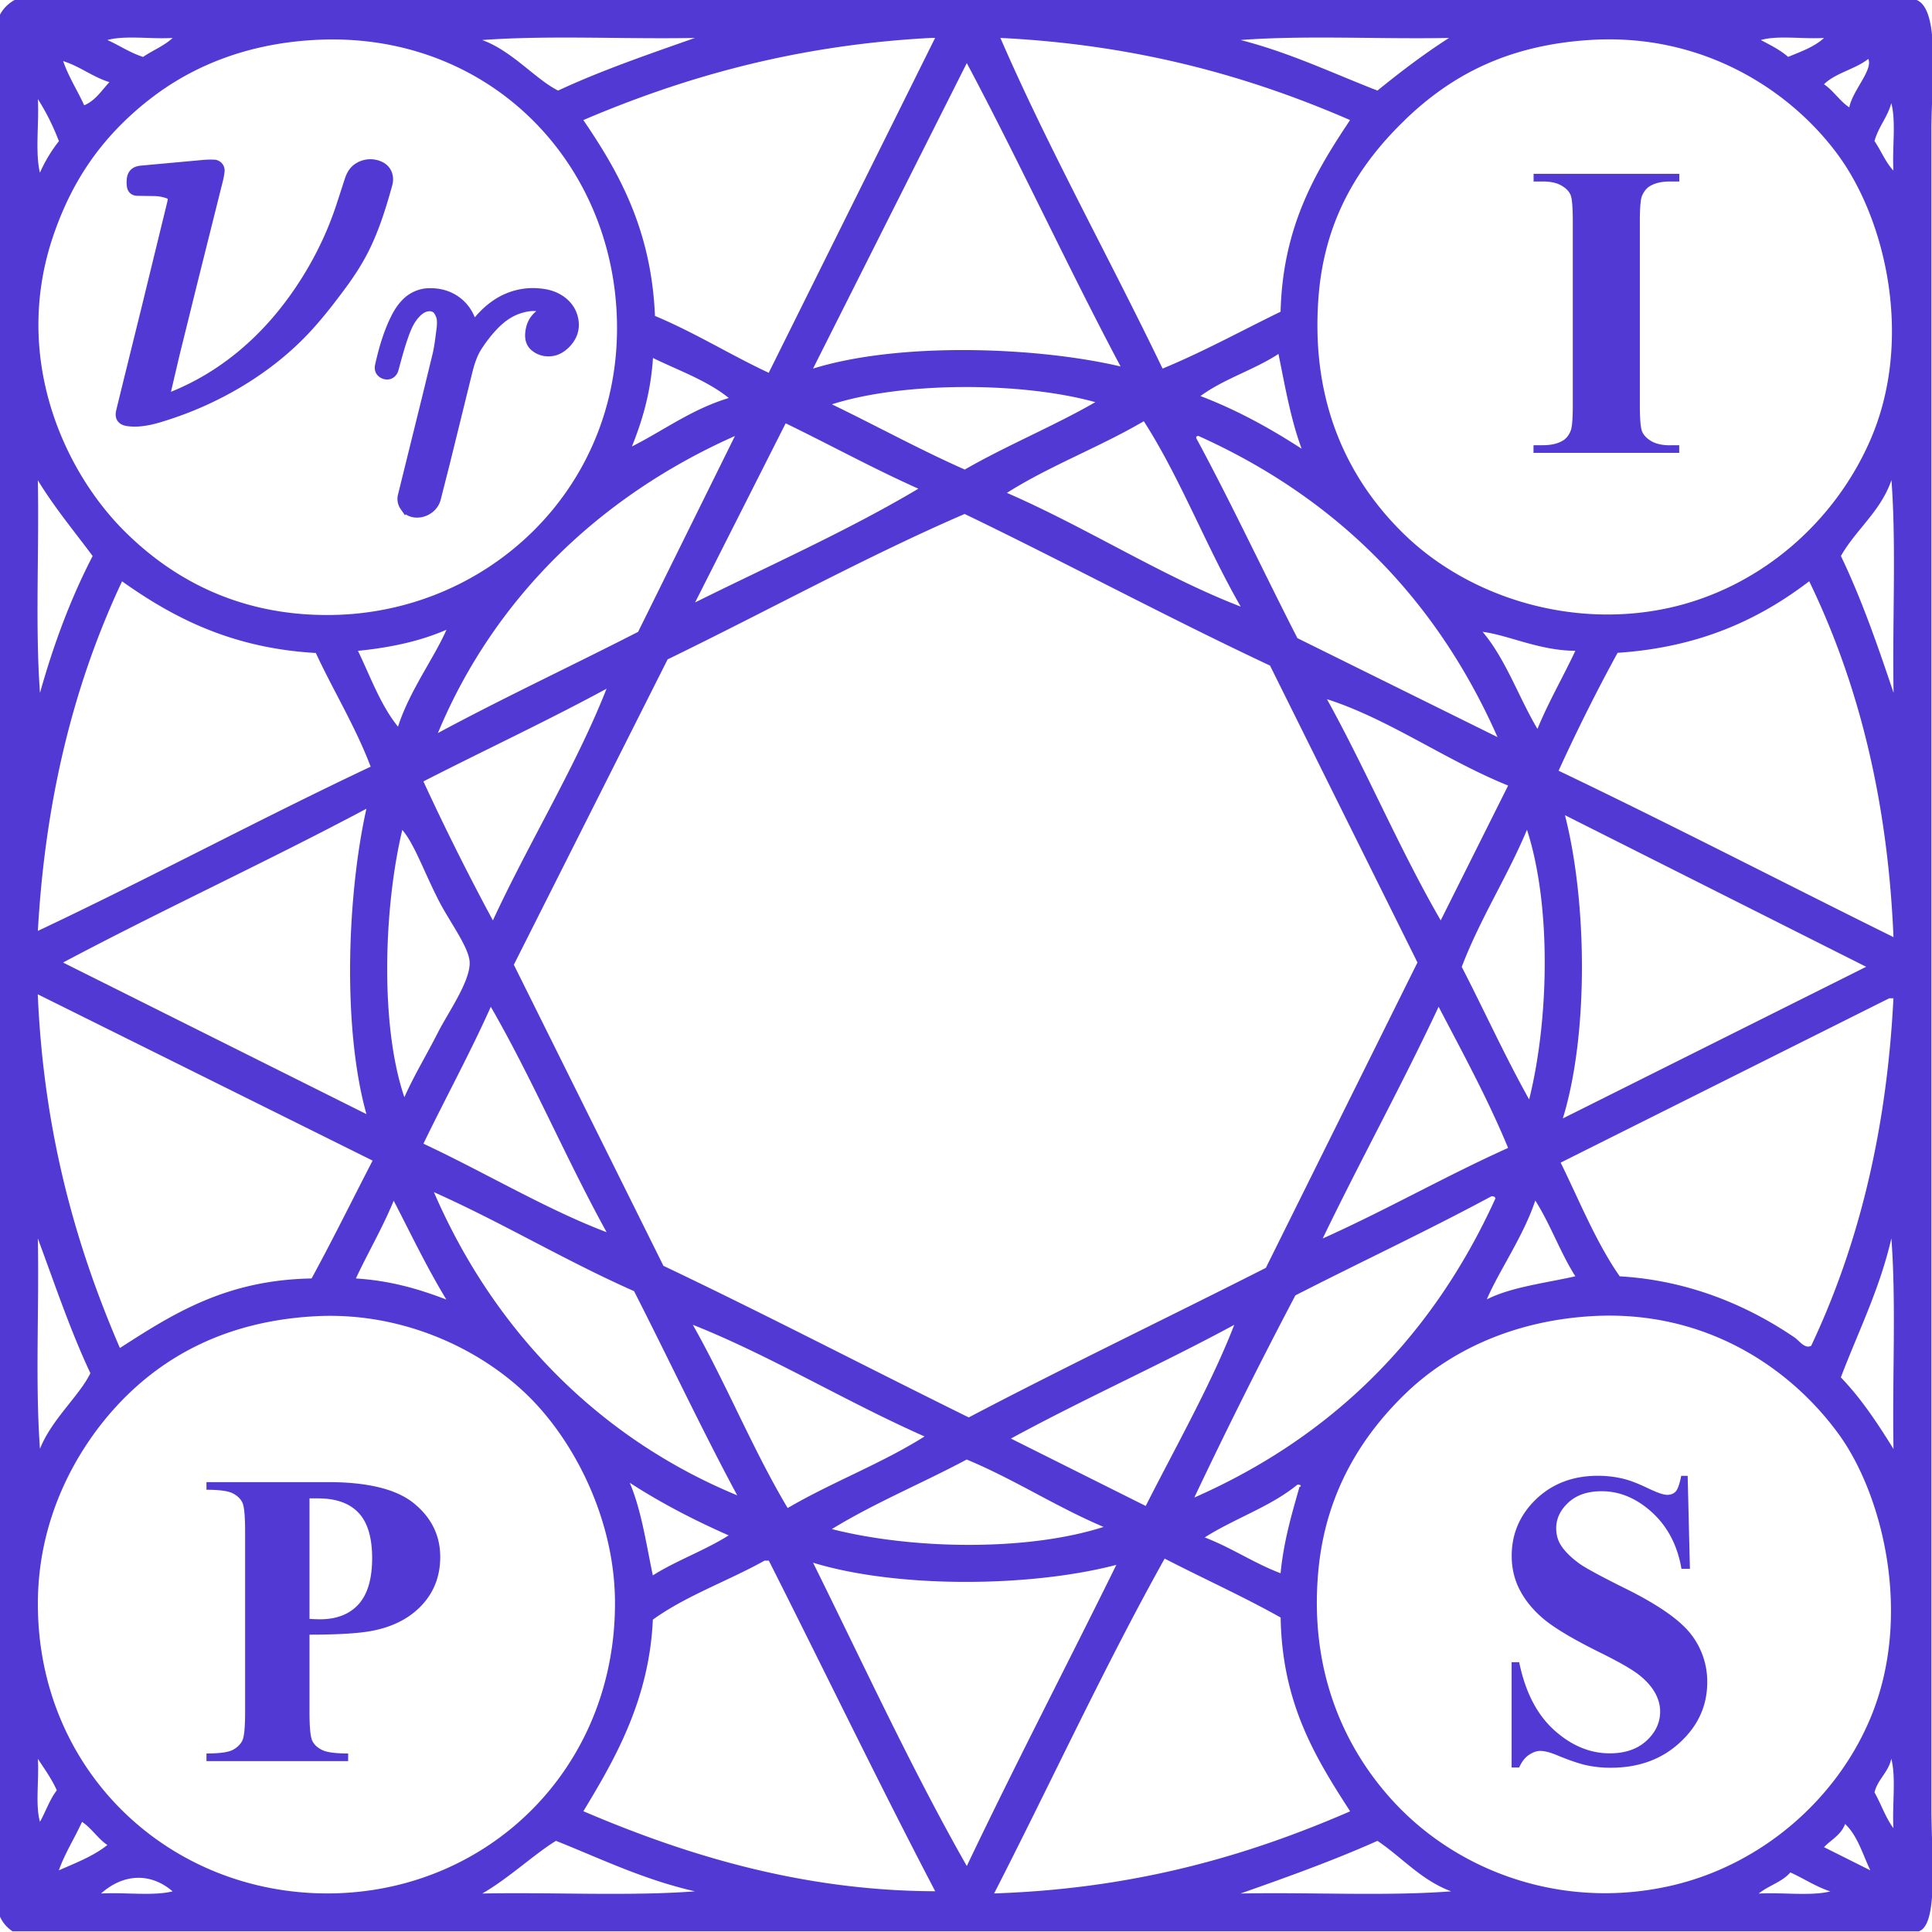 <svg xmlns="http://www.w3.org/2000/svg" width="120" height="120" xmlns:v="https://vecta.io/nano"><g transform="matrix(.5 0 0 .5 -.001 0)" fill="#5339d3"><path d="M1.823 0H238.1c2.98 1.252 1.83 10.52 1.83 15.96v208.792c0 5.694.92 14.33-1.567 15.165H1.56c-.667-.45-1.208-1.038-1.562-1.83L0 1.822A4.43 4.43 0 0 1 1.823 0zm15.962 7.065c1.2-.822 2.634-1.375 3.663-2.355-2.617.174-5.926-.35-8.107.264 1.503.664 2.78 1.57 4.444 2.1zm.517 5.494C12.63 17.095 9.1 22.282 6.795 28.785c-5.417 15.172.945 29.473 8.63 37.16 6.06 6.058 14.324 10.5 25.37 10.453 19.625-.06 36.25-15.598 35.85-36.368-.392-20.256-16.33-36.316-37.682-35.06-8.663.5-15.512 3.47-20.663 7.6zm51.033-1.307c5.352-2.5 11.203-4.5 17-6.542-8.722.174-18.138-.35-26.432.264 3.724 1.346 6.62 4.88 9.433 6.278zm3.13 3.662c4.498 6.584 8.452 13.717 8.9 24.332 4.98 2.087 9.32 4.812 14.13 7.065l20.67-41.6h-.522c-16.888.903-30.695 4.885-43.178 10.204zm71.957 30.874c5.123-2.12 9.795-4.7 14.658-7.065.27-10.542 4.3-17.326 8.633-23.808-12.46-5.413-26.4-9.36-43.438-10.204 5.85 13.512 13.58 27.413 20.147 41.077zm26.693-34.536c2.824-2.3 5.76-4.532 8.892-6.542-8.542.174-17.792-.35-25.896.26 6.174 1.588 11.413 4.114 17.004 6.282zm3.404 3.662c-5.45 5.26-9.967 12.052-10.725 21.977-1.063 13.78 4.2 23.134 10.46 29.3 8.176 8.08 21.365 12.152 33.75 9.167 10.95-2.653 19.932-10.602 24.326-20.67 5.327-12.2 2.1-27.016-3.914-35.324-5.774-7.956-16.694-15.298-30.876-14.4-10.127.638-17.158 4.283-23.02 9.94zm47.62-7.85c1.602-.66 3.278-1.256 4.454-2.355-2.53.174-5.754-.35-7.854.264 1.202.63 2.42 1.243 3.4 2.1zm4.446 3.403c1.196.805 1.938 2.078 3.144 2.87.392-2.08 2.973-4.655 2.358-6.018-1.602 1.277-4.046 1.72-5.502 3.147zM10.46 13.083c1.408-.6 2.164-1.848 3.135-2.88-2.118-.656-3.626-1.946-5.75-2.615.7 2.006 1.77 3.633 2.616 5.494zM101 45.788c10.78-3.343 27.83-2.7 38.206-.264-6.568-12.36-12.53-25.33-19.106-37.688L101 45.788zM4.96 21.456a18.42 18.42 0 0 1 2.36-3.922c-.733-1.9-1.595-3.637-2.615-5.226.165 2.955-.353 6.618.256 9.148zm227.9-3.932c.817 1.193 1.37 2.636 2.35 3.67-.17-2.7.35-6.103-.264-8.377-.487 1.777-1.6 2.935-2.087 4.706zM149.13 49.2c4.604 1.755 8.696 4.042 12.567 6.542-1.333-3.56-2.057-7.726-2.88-11.775-2.998 1.976-6.83 3.113-9.688 5.233zM78.5 55.464c4-2.02 7.417-4.625 12.035-6.022-2.646-2.146-6.188-3.4-9.418-4.97-.277 4.267-1.314 7.763-2.617 10.992zm24.85-5.234c5.532 2.67 10.813 5.58 16.5 8.1 5.2-2.998 11-5.37 16.217-8.373-9.134-2.54-23.86-2.556-32.707.264zm38.734 2.1c-5.443 3.194-11.725 5.55-17 8.897 9.9 4.306 19.4 10.418 29.045 14.128-4.276-7.414-7.47-15.904-12.035-23.025zm-44.485.256l-11.25 22.25c9.333-4.634 18.987-8.924 27.735-14.128-5.67-2.535-10.958-5.443-16.484-8.122zM54.42 91.052c8.103-4.36 16.604-8.338 24.85-12.56L91.3 54.16c-16.9 7.508-29.975 20.26-36.9 36.9zm106.75-11.78l24.858 12.295c-7.623-17.24-20.017-29.703-37.157-37.416-.158.017-.3.042-.27.27 4.377 8.113 8.35 16.603 12.57 24.852zm-156.2 6.8c1.718-6.133 3.865-11.848 6.542-17C9.2 65.966 6.746 63.015 4.7 59.66c.18 8.7-.34 18.135.27 26.423zm223.718-17c2.548 5.3 4.574 11.132 6.542 17-.17-8.722.35-18.142-.264-26.436-1.34 3.893-4.378 6.1-6.278 9.427zM157.764 82.68c-12.87-6.043-25.166-12.674-37.93-18.834-12.068 5.206-24.676 12.13-36.897 18.063l-19.104 37.935 18.583 37.4c12.812 6.1 25.263 12.593 37.928 18.832 12.13-6.366 24.624-12.354 36.906-18.577l18.833-37.936-18.32-36.892zM15.172 72.2C9.414 84.425 5.66 98.65 4.706 115.64c13.986-6.6 27.356-13.8 41.342-20.4-1.925-5.055-4.602-9.36-6.812-14.123-10.4-.6-17.635-4.335-24.064-8.896zm209.582 0c-6.176 4.723-13.586 8.215-23.808 8.896-2.593 4.736-5.033 9.62-7.33 14.646 14.037 6.716 27.712 13.8 41.6 20.67-.73-17.48-4.524-31.924-10.464-44.2zM44.468 80.848c1.562 3.23 2.82 6.776 4.977 9.42 1.418-4.438 4.515-8.578 6.02-12.04-3.163 1.384-6.863 2.214-10.998 2.62zm146.53 9.68c1.394-3.395 3.177-6.427 4.7-9.685-4.45-.01-8.338-1.955-11.52-2.355 2.883 3.416 4.468 8.105 6.8 12.04zM52.6 97.07a312.15 312.15 0 0 0 8.63 17.267c4.47-9.655 10.384-19.272 14.12-28.783-7.403 4.016-15.197 7.65-22.75 11.516zm126.374 17.262l8.373-16.747c-7.76-3.134-14.9-8.305-22.503-10.728 4.94 8.93 9.046 18.702 14.13 27.475zM7.836 119.57L45.52 138.4c-3.066-11.004-2.317-27.605 0-37.938C33.17 107.04 20.2 113 7.836 119.57zm186.306 19.366l37.682-18.837-37.418-18.834c2.76 10.762 2.954 27.24-.264 37.67zm-143.912-2.62c1.2-2.714 2.726-5.2 4.2-8.104 1.17-2.316 3.975-6.27 3.916-8.633-.045-1.895-2.56-5.14-3.916-7.85-1.8-3.543-2.98-6.93-4.453-8.632-2.266 9.433-2.82 24.216.264 33.218zm131.347-16.222c2.82 5.467 5.4 11.167 8.382 16.482 2.453-9.85 2.794-24.037-.27-33.5-2.472 5.9-5.785 10.97-8.1 17.018zM14.906 167.45c6.584-4.24 13.17-8.453 23.8-8.633 2.62-4.8 5.056-9.76 7.583-14.642l-41.596-20.66c.744 17.288 4.76 31.327 10.203 43.937zm178.97-23.02c2.36 4.804 4.396 9.903 7.334 14.12 8.952.522 16.26 3.883 21.7 7.584.613.414 1.295 1.475 2.087 1.04 5.707-12.086 9.36-26.225 10.213-43.162h-.52l-40.825 20.418zM52.6 142.074c7.548 3.522 15.35 8.198 22.758 10.992-5.026-9.097-9.214-19.037-14.386-27.998-2.62 5.844-5.612 11.308-8.372 17.006zm111.715 11.775c7.9-3.54 15.152-7.7 23.03-11.25-2.556-6.162-5.64-11.806-8.633-17.537-4.594 9.802-9.713 19.07-14.398 28.787zm-72.733 31.91c-4.448-8.274-8.52-16.95-12.817-25.37-8.592-3.8-16.294-8.47-24.86-12.295 7.526 17.408 20.655 30.62 37.678 37.664zm69.343-24.85a662.25 662.25 0 0 0-12.562 25.122c17.265-7.6 29.64-20.08 37.407-37.156-.05-.2-.213-.294-.5-.265-7.942 4.277-16.26 8.168-24.334 12.3zM44.2 158.815c4.354.27 7.907 1.342 11.252 2.62-2.38-3.905-4.408-8.146-6.542-12.28-1.4 3.4-3.175 6.4-4.7 9.662zm140.5 2.6c3.066-1.55 7.23-2.014 10.996-2.87-1.864-2.936-3.107-6.478-4.975-9.412-1.476 4.45-4.512 8.73-6.02 12.28zM4.96 180c1.422-3.648 4.906-6.602 6.27-9.42-2.483-5.27-4.436-11.1-6.53-16.74.18 8.63-.338 17.964.27 26.162zm223.718-8.897c2.53 2.623 4.574 5.72 6.542 8.896-.17-8.634.35-17.97-.264-26.162-1.473 6.364-4.113 11.577-6.278 17.266zM14.644 174.5c-4.963 5.314-9.975 13.914-9.938 24.858.06 20.692 16.292 35.918 36.104 35.85 19.812-.086 35.765-15.574 35.586-36.375-.093-10.183-5.068-19.8-10.725-25.37-6-5.924-15.8-10.596-26.693-9.943-11.365.662-19.05 5.318-24.334 10.978zm159.874-1.308c-5.257 5.114-9.778 12.073-10.725 21.716-1.414 14.395 4.625 24.32 10.46 30.074 8.262 8.143 20.894 12.266 33.75 9.17 10.95-2.646 20.118-10.644 24.326-20.667 5.36-12.764 1.528-27.844-3.914-35.326-5.996-8.244-16.644-15.554-30.876-14.65-9.902.633-17.712 4.513-23.02 9.684zM97.85 187.336c5.44-3.194 11.72-5.55 17-8.896-9.736-4.3-19.34-10.14-28.785-13.868 4.17 7.357 7.48 15.55 11.784 22.764zm27.734-8.633l16.745 8.373c3.697-7.304 8.17-15.2 10.996-22.5-9.046 4.9-18.696 9.2-27.74 14.126zM103.34 189.95c9.902 2.517 24.2 2.8 33.755-.27-5.945-2.52-11.038-5.887-17.005-8.373-5.52 2.948-11.507 5.42-16.75 8.642zM81.1 195.7c2.944-1.86 6.485-3.108 9.42-4.97-4.36-1.92-8.486-4.07-12.293-6.54 1.44 3.357 2.04 7.55 2.872 11.512zm68.56-4.715c3.343 1.282 6.077 3.177 9.42 4.45.384-3.975 1.385-7.333 2.35-10.73.27-.013.205-.332-.268-.27-3.3 2.72-7.832 4.205-11.503 6.548zm-4.978 2.623c-7.496 13.43-14.098 27.76-21.184 41.6 17.554-.584 31.583-4.707 44.223-10.2-4.28-6.625-8.45-13.35-8.633-24.074-4.637-2.607-9.628-4.852-14.406-7.318zm-49.18.26h-.528c-4.53 2.53-9.763 4.36-13.872 7.33-.453 10.187-4.966 17.718-8.63 23.8 12.408 5.3 26.923 9.896 43.704 9.938-7.07-13.515-13.76-27.4-20.673-41.078zm24.6 37.937c6.022-12.64 12.418-24.908 18.577-37.412-10.75 2.813-27.256 2.917-37.677-.27 6.272 12.653 12.235 25.617 19.1 37.68zM4.96 226.32c.725-1.278 1.218-2.794 2.1-3.918-.648-1.444-1.532-2.657-2.358-3.918.178 2.517-.34 5.745.27 7.836zm227.9-3.667c.817 1.45 1.38 3.15 2.35 4.45-.17-2.793.35-6.27-.264-8.627-.375 1.722-1.67 2.514-2.087 4.178zM7.312 232.34c2.125-.934 4.327-1.777 6.027-3.146-1.2-.812-1.94-2.078-3.148-2.875-.924 2.038-2.1 3.84-2.88 6.02zm219.273-2.88l5.754 2.88c-.954-2.016-1.602-4.332-3.135-5.76-.485 1.355-1.717 1.95-2.62 2.88zm-157.517-.784c-2.6 1.576-5.936 4.702-9.158 6.543 8.722-.176 18.142.35 26.428-.27-6.4-1.456-11.657-4.037-17.27-6.273zm102.046 0c-5.42 2.428-11.204 4.5-17.005 6.543 8.633-.176 17.964.35 26.165-.27-3.747-1.396-6.084-4.203-9.16-6.273zm51.288 3.924c-1 1.184-2.727 1.64-3.927 2.627 2.88-.174 6.447.34 8.9-.27-1.838-.6-3.294-1.608-4.973-2.356zM12.55 235.22c2.88-.176 6.45.34 8.897-.27-2.808-2.4-6.17-2.163-8.897.27zm194.9-179.914h1.15v.95h-18.1v-.95h1.15c1 0 1.807-.177 2.42-.53.447-.24.8-.65 1.03-1.23.187-.407.28-1.48.28-3.22v-22.8c0-1.773-.093-2.88-.28-3.32-.187-.447-.567-.833-1.14-1.16-.573-.333-1.343-.5-2.3-.5h-1.15v-.95h18.1v.95h-1.15c-1 0-1.807.177-2.42.53-.447.24-.797.65-1.05 1.23-.187.407-.28 1.48-.28 3.22v22.8c0 1.773.097 2.88.3 3.32.2.447.583.837 1.15 1.17.573.327 1.343.5 2.3.5zm-169 147.788v9.6c0 1.873.113 3.053.34 3.54.233.487.643.873 1.23 1.16s1.663.43 3.23.43v.95h-17.6v-.95c1.6 0 2.687-.147 3.26-.44.567-.3.967-.7 1.2-1.17.227-.473.34-1.647.34-3.52v-22.5c0-1.873-.113-3.053-.34-3.54-.233-.48-.64-.867-1.22-1.16-.58-.287-1.66-.43-3.24-.43v-.95h15.1c4.973 0 8.543.887 10.7 2.66s3.24 3.987 3.24 6.64c0 2.253-.697 4.18-2.1 5.78s-3.327 2.7-5.78 3.27c-1.653.407-4.447.6-8.38.6zm1.05-16.96h-1.05v14.97a23.66 23.66 0 0 0 1.28.05c2.073 0 3.673-.617 4.8-1.85 1.127-1.24 1.7-3.153 1.7-5.74 0-2.573-.563-4.457-1.7-5.65-1.127-1.187-2.803-1.78-5.03-1.78zm169.38-2.798h.77l.28 11.55h-1.05c-.493-2.893-1.707-5.223-3.64-7-1.933-1.76-4.023-2.64-6.27-2.64-1.74 0-3.117.463-4.13 1.4s-1.52 1.997-1.52 3.2c0 .767.18 1.447.54 2.04.493.8 1.287 1.593 2.38 2.38.8.56 2.647 1.557 5.54 3 4.053 1.993 6.787 3.873 8.2 5.64a9.54 9.54 0 0 1 2.1 6.08c0 2.9-1.13 5.393-3.4 7.48-2.253 2.087-5.12 3.13-8.6 3.13a13.98 13.98 0 0 1-3.09-.33c-.967-.227-2.183-.647-3.65-1.26-.82-.34-1.493-.5-2.02-.5-.44 0-.9.17-1.4.5-.493.34-.893.86-1.2 1.56h-.94v-13.08h.94c.753 3.68 2.197 6.487 4.33 8.42 2.14 1.933 4.447 2.9 6.92 2.9 1.907 0 3.427-.52 4.56-1.56s1.7-2.25 1.7-3.63c0-.813-.22-1.603-.66-2.37-.433-.767-1.093-1.497-1.98-2.2-.88-.687-2.447-1.583-4.7-2.7-3.147-1.553-5.4-2.873-6.8-3.96-1.38-1.093-2.44-2.313-3.18-3.66-.747-1.347-1.12-2.827-1.12-4.44 0-2.76 1.013-5.113 3.04-7.06 2.033-1.94 4.6-2.9 7.67-2.9 1.127 0 2.217.137 3.27.4.8.207 1.777.587 2.93 1.14 1.147.553 1.95.83 2.4.83s.797-.137 1.05-.4.5-.93.7-1.97z"/><path d="M20.15 49.944l1.294-.507c3.767-1.512 7.12-3.675 10.1-6.427 2.684-2.483 4.928-5.315 6.838-8.42 1.74-2.82 3.137-5.813 4.17-8.965l1.04-3.2c.196-.6.496-1.137 1.055-1.47a2.59 2.59 0 0 1 2.417-.166c.798.336 1.155 1.14.902 2.048-.703 2.54-1.476 5.05-2.6 7.444-.828 1.76-1.87 3.4-3.026 4.966-1.256 1.7-2.546 3.377-3.96 4.957-2.585 2.88-5.577 5.255-8.9 7.23a43.25 43.25 0 0 1-9.006 4.029c-.857.277-1.727.537-2.625.66-.653.1-1.315.127-1.97.025-.64-.102-.822-.388-.673-1.018l.845-3.45 2.338-9.472 3.18-13.04c.02-.1.04-.183.05-.27.047-.485-.162-.822-.646-1a5.61 5.61 0 0 0-1.876-.328l-2.014-.03c-.332-.008-.507-.158-.54-.485a3.13 3.13 0 0 1 0-.826c.083-.558.383-.8 1.003-.87l7.627-.698c.45-.042.907-.064 1.36-.042a.56.56 0 0 1 .58.66c-.038.4-.13.796-.23 1.192L23.775 34.9l-2.236 9.05-1.365 5.822c-.01.045-.013.092-.025.164zm38.527-8.93l.92-1.1c.94-1.112 2.035-2.036 3.366-2.64a7.85 7.85 0 0 1 3.907-.673c.82.064 1.6.23 2.328.64.894.507 1.543 1.248 1.806 2.24.328 1.235-.03 2.3-.962 3.186-.433.4-.916.7-1.514.788-.698.094-1.353-.05-1.915-.485-.502-.383-.637-.933-.583-1.538.122-1.482.967-2.364 2.34-2.802l.232-.072c-.354-.234-.707-.396-1.082-.52-1.017-.32-2.02-.196-3.014.115-1.182.366-2.176 1.048-3.053 1.904-.854.843-1.6 1.8-2.255 2.8s-1.02 2.138-1.307 3.3L55.074 57.6l-1.086 4.268c-.266 1.043-1.225 1.576-1.968 1.635-.667.06-1.22-.136-1.604-.715a1.42 1.42 0 0 1-.207-1.175l3.075-12.45 1.252-5.15c.23-1.04.345-2.1.483-3.156a5.44 5.44 0 0 0 .027-1.197c-.036-.417-.215-.8-.44-1.154-.358-.562-1.1-.766-1.84-.536-.54.17-.956.515-1.327.928-.638.7-1.033 1.546-1.36 2.436-.52 1.414-.907 2.866-1.3 4.314l-.053.188c-.135.413-.454.596-.837.494-.42-.115-.62-.426-.524-.852.45-1.997 1.003-3.96 1.915-5.805.35-.703.756-1.363 1.318-1.917a3.93 3.93 0 0 1 2.834-1.171c1.106-.004 2.14.264 3.062.898 1.042.724 1.67 1.738 1.998 2.943l.185.588z" stroke="#5339d3" stroke-width="1.572" stroke-miterlimit="10"/></g></svg>